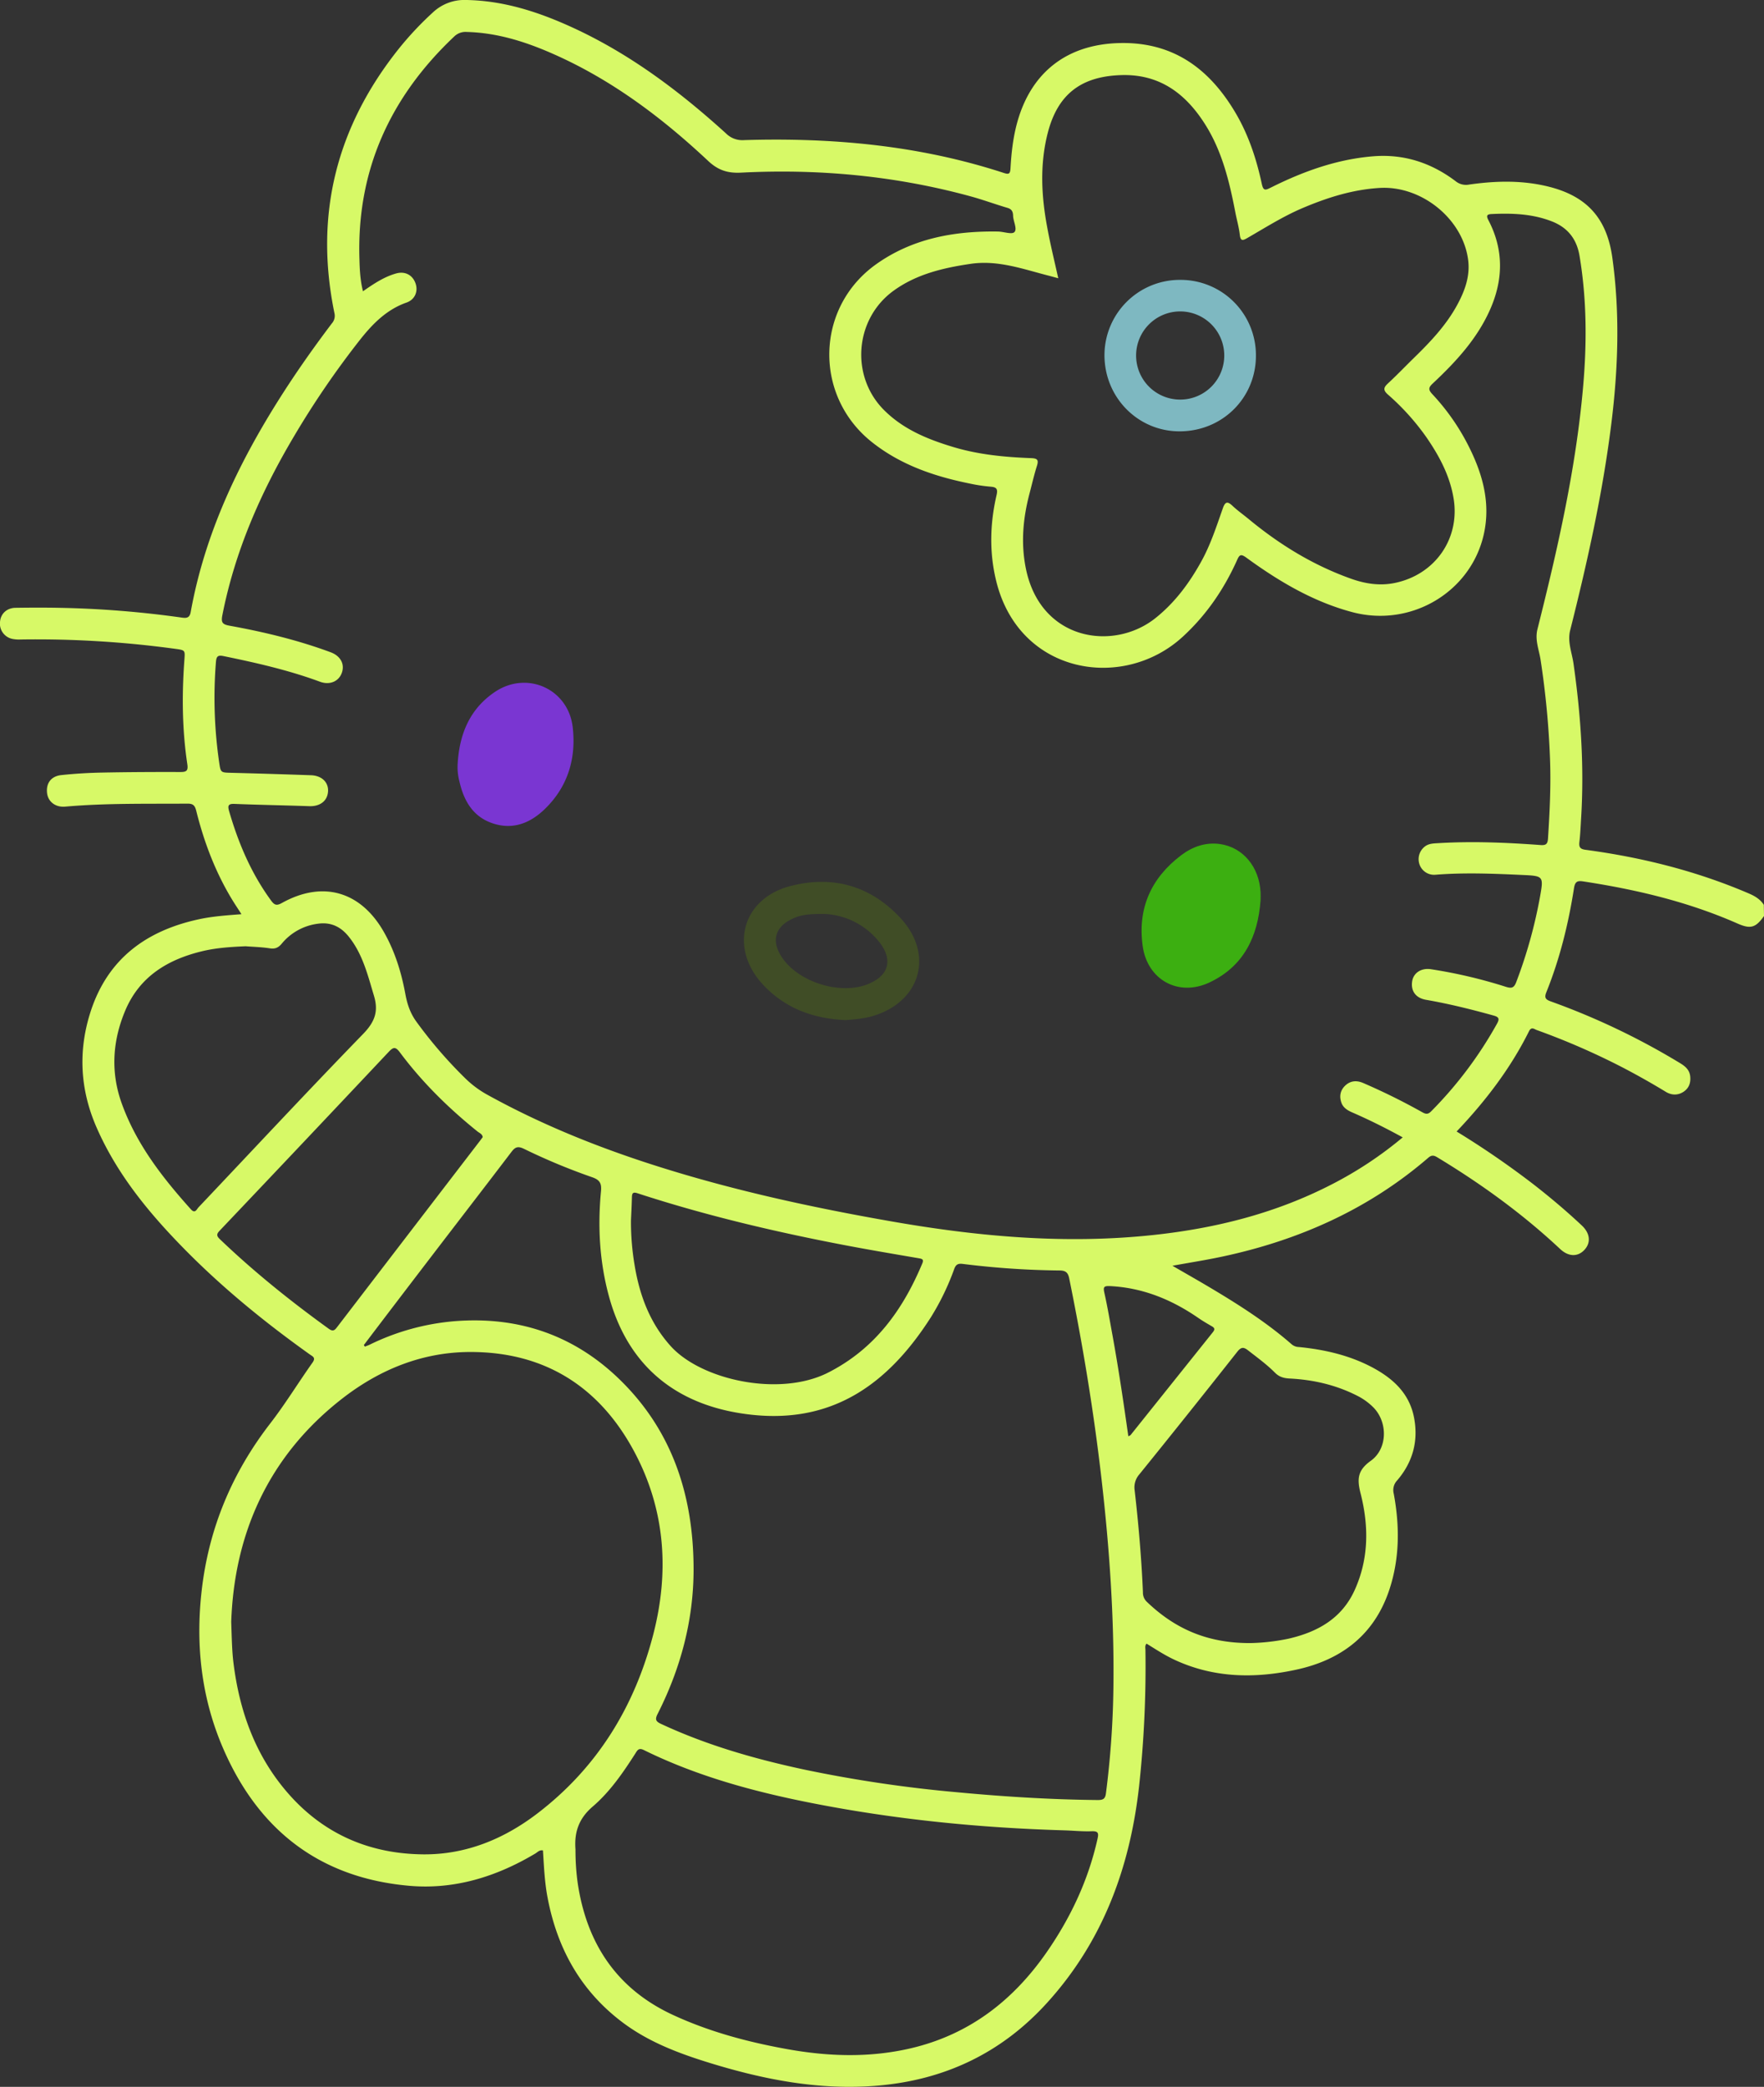 <?xml version="1.0" standalone="no"?>
<svg xmlns:xlink="http://www.w3.org/1999/xlink" id="Layer_1" data-name="Layer 1" xmlns="http://www.w3.org/2000/svg" viewBox="0 0 1117.01 1321.11"><rect x="0" y="0" width="1117.01" height="1321.11" fill="#333333" stroke="none"/><title>2</title><path d="M1324.89,682c-5.21,7.41-8.47,8.43-16.82,4.74-31.25-13.77-64.12-21.52-97.73-26.65-3.48-.53-5.08,0-5.75,4.22-3.52,22.52-8.95,44.6-17.47,65.81-1.4,3.48-.75,4.69,2.74,5.94a451.75,451.75,0,0,1,81.27,38.71c3.38,2,6.45,4.2,7,8.5.5,4.13-.64,7.66-4.19,10s-7.57,2.28-11.29,0q-13.42-8.16-27.36-15.42A451.44,451.44,0,0,0,1181,754.2c-1.56-.57-3.39-2.32-4.9.72-11.73,23.59-27.57,44.26-45.86,63.5a555.25,555.25,0,0,1,48.57,33.36c10.64,8.28,21,17,30.78,26.2,5.22,4.92,5.79,10.86,1.59,15.37s-10.06,4.45-15.41-.57c-23.66-22.16-49.75-41.06-77.44-57.82-2.12-1.28-3.6-2-6,.06-37.9,32.69-82.11,52.32-130.73,62.65-10.14,2.16-20.4,3.76-31.31,5.74,8.63,5,16.82,9.63,24.88,14.45,17.73,10.58,35.1,21.7,50.69,35.33a7.14,7.14,0,0,0,4.47,1.66c16.32,1.62,32.15,5.23,46.71,13,12.74,6.83,23,16.06,26.11,31,3.13,15.09-.53,28.76-10.53,40.43a8.92,8.92,0,0,0-2.18,8.44c3.78,20.4,3.8,40.74-2.74,60.62-9.44,28.64-30.33,44.58-59,50.78-26.37,5.71-52.49,5.33-77.54-6.48-6-2.83-11.52-6.47-17.24-10-1.18,1.31-.74,2.7-.72,3.91a704.9,704.9,0,0,1-4,86.19c-5.76,51.72-23,98.53-58.49,137.5-28.85,31.7-64.89,48.74-107.6,52.25-36.45,3-71.46-3.83-106-14.48-19.74-6.09-39-13.37-55.63-26.07-26.17-19.93-40.84-46.68-46.88-78.61-1.86-9.82-2.28-19.78-2.91-29.78-2.24-.46-3.47,1.18-4.91,2-24.77,14.77-51.46,23-80.35,20.33-56.51-5.15-95.06-35.56-117.29-87-13.73-31.79-17.48-65.23-13.58-99.61,4.47-39.48,19.16-74.63,43.46-106.06,9.54-12.35,17.72-25.76,26.76-38.51,2.24-3.15.08-3.87-1.74-5.16-28.37-20.23-55.34-42.18-79.76-67.07-22.24-22.67-42.26-47-55.18-76.45-10.54-24-11.88-48.57-3.86-73.45C276.1,709,300.62,691.16,334.11,684c8.61-1.84,17.37-2.43,26.67-3.15-2.25-3.51-4.36-6.62-6.29-9.84-10.44-17.36-17.5-36.12-22.37-55.7-.86-3.45-2.13-4.48-5.62-4.45-25.79.19-51.59-.37-77.33,1.9-6.16.54-10.83-3.09-11.48-8.55-.74-6.17,2.47-10.72,9-11.42,8.58-.91,17.24-1.42,25.88-1.59,16.47-.33,32.95-.4,49.43-.35,3.83,0,5.14-.63,4.49-5-3.28-21.81-3.49-43.75-1.87-65.71.47-6.47.62-6.39-5.78-7.28a649,649,0,0,0-98-5.91,21.07,21.07,0,0,1-5-.35,9.87,9.87,0,0,1-7.93-11c.45-5,4.3-8.63,9.79-8.71,9.13-.13,18.27-.17,27.41,0a640.57,640.57,0,0,1,78,6.21c3,.43,4.88.12,5.53-3.53,8.91-49.37,29.95-93.7,56.58-135.69,10.25-16.17,21.28-31.8,32.82-47.06a7.2,7.2,0,0,0,1.64-6.36c-12.93-62.42,1.29-118.26,41-167.83a204.1,204.1,0,0,1,21.18-22.53,29,29,0,0,1,20.83-8c24.27.33,46.73,7.73,68.43,17.76,36,16.64,67.28,40.21,96.48,66.71A14.57,14.57,0,0,0,679,190.81c55.85-1.69,110.92,3.29,164.37,20.74,3.29,1.08,4.17.78,4.38-2.9.57-10.12,1.71-20.17,4.53-30,9-31.21,31.61-48.34,64-49.26,33.91-1,57,15.77,73.59,43.54,8.44,14.1,13.58,29.56,17,45.53,1,4.64,2.28,4.13,5.74,2.4,20.33-10.16,41.43-17.81,64.34-19.77,19.72-1.69,37.11,4,52.66,15.72a10.38,10.38,0,0,0,8.64,2.13c17.07-2.43,34.16-2.83,51,1.52,24,6.2,36.22,20.33,39.61,44.85,4.88,35.2,3.7,70.31-.7,105.44-5.51,44.08-15.17,87.33-26,130.35-1.83,7.27,1.1,14.12,2.1,21.09,4.64,32.52,6.85,65.14,4.82,98-.31,5-.5,10-1.08,14.91-.4,3.36.49,4.57,4,5,35.54,4.77,70.06,13.39,103.11,27.55,3.9,1.67,7.35,3.65,9.67,7.28ZM437.72,286.51c6.83-4.75,13.33-9.12,20.94-11.27,5.69-1.61,10.49.95,12.35,6.28,1.75,5-.35,10.26-5.72,12.14-12.7,4.44-21.65,13.67-29.56,23.7a560.26,560.26,0,0,0-41.92,61.37C372.9,414,356.64,451.11,348.68,491.58c-.9,4.58,0,5.82,4.55,6.64,21.76,3.94,43.24,9.11,64,16.8,6.42,2.38,9.15,7.7,7,13.3-2,5.27-7.66,7.61-13.71,5.38-19.86-7.34-40.42-12-61.1-16.24-3.55-.73-4.52.11-4.8,3.75a283.27,283.27,0,0,0,2,63.22c1,6.85.91,6.74,7.8,6.92q25.18.64,50.37,1.53c6.92.24,11.23,4.54,10.81,10.36-.44,6-5.15,9.47-11.91,9.23-15.79-.55-31.6-.81-47.39-1.44-4-.16-4.31,1.25-3.35,4.56,5.87,20.27,14,39.42,26.56,56.59,2.19,3,3.57,3.41,6.92,1.55,25.79-14.32,49.8-7.42,64.47,18.29,7,12.27,11.13,25.59,13.66,39.39,1.17,6.32,3.06,12.05,6.89,17.35A281.86,281.86,0,0,0,502.75,785a64.2,64.2,0,0,0,14,10.3c35.51,19.61,73,34.44,111.65,46.45C675,856.25,722.53,866.56,770.51,875c55.91,9.89,112,15.06,168.82,8.82,39.16-4.29,76.8-13.83,112-32a241.7,241.7,0,0,0,44.78-29.68c-10.76-5.9-21.29-11.16-32.09-15.85-3-1.32-5.66-3-6.76-6.18-1.34-3.91-.76-7.59,2.28-10.59,3.38-3.32,7.37-3.59,11.53-1.81a404.6,404.6,0,0,1,37.52,18.56c2.21,1.22,3.59,1.36,5.51-.59A253.16,253.16,0,0,0,1155.91,750c1.79-3.24.71-4.16-2.3-5-14.09-3.91-28.27-7.44-42.7-9.94-6.46-1.12-9.7-5.46-8.84-11.57.76-5.4,5.65-8.72,11.87-7.81a312.16,312.16,0,0,1,47.51,11.15c3.53,1.09,5.13.78,6.55-3a303,303,0,0,0,15-53.7c2.44-13.63,2.34-13.49-11.77-14.14-18.12-.83-36.23-1.56-54.36-.11a9.78,9.78,0,0,1-10.41-7.53,10.08,10.08,0,0,1,4.79-11.08c2.26-1.2,4.77-1.24,7.28-1.39,21.64-1.29,43.24-.4,64.81,1.19,3.44.25,4.54-.57,4.77-4.13,1.09-16.94,1.94-33.86,1.26-50.86a546.13,546.13,0,0,0-6-62.54c-1-6.28-3.64-12.3-1.94-19.09,12.7-50.49,24.3-101.2,28.89-153.23,2.45-27.79,2.38-55.47-2.23-83.08-1.81-10.88-7.62-18.1-17.84-22-12.25-4.71-25-5.14-37.85-4.53-3.09.15-3.47,1.14-2,3.92,9.85,18.88,9.43,38,.77,57.16-8.25,18.29-21.6,32.65-36,46.15-3,2.77-2.77,4.16-.19,6.92a140.53,140.53,0,0,1,23,33.05c8.78,17.48,13.88,35.75,9.51,55.41-8.18,36.77-46.2,59.31-83.35,49.4-24.8-6.61-46.5-19.52-67-34.45-3.61-2.63-4.44-1.85-6,1.71-8.29,18.39-19.45,34.71-34.45,48.44-37.59,34.39-103.51,23.87-118-35.44-4.44-18.13-3.94-36.3.24-54.37.87-3.77.08-5-3.76-5.3a103.36,103.36,0,0,1-13.3-2C799.45,403.67,778.18,396.43,760,382c-37-29.35-35.8-85.23,2.65-112.59,23-16.37,49.48-21.15,77.17-20.72,3.59.06,8.74,2,10.38.37,2-2-.7-6.77-.8-10.38-.08-2.68-.92-4.23-3.65-5-7.8-2.31-15.46-5.13-23.3-7.28-47.58-13-96.09-17.51-145.24-15-8.55.45-14.64-1.5-21-7.5-28.91-27.09-60.34-50.79-96.77-67.08-17.84-8-36.28-14-56.11-14.48a10.16,10.16,0,0,0-7.71,2.77c-40.66,38.33-62,84.9-60.13,141.31C435.66,273,436,279.61,437.72,286.51Zm.55,667.1.65,1c1-.41,2.07-.76,3.06-1.24a150.35,150.35,0,0,1,54.47-14.92c39.85-3,74.7,8.85,103.42,36.59,34,32.82,47.18,74.39,47.2,120.57,0,32.27-8.22,62.81-22.8,91.57-1.93,3.81-.8,4.87,2.47,6.39,29.11,13.53,59.74,22.24,91,28.91a832.43,832.43,0,0,0,96.11,14.23c29.66,2.78,59.36,4.65,89.15,4.93,3.16,0,4.71-.57,5.17-4.11a577.82,577.82,0,0,0,4.75-67.65c.54-44-2.51-87.76-7.53-131.43-4.9-42.63-11.87-84.91-20.44-126.94-.74-3.66-2.09-5.08-6.14-5.11a535,535,0,0,1-61.18-4.14c-3-.37-4.4.2-5.5,3.16a159.94,159.94,0,0,1-14.71,30.47c-26.3,41.21-60.93,67.32-112.86,61.92-46.06-4.79-78.58-29-91.12-75.2-5.91-21.77-7.13-43.94-5-66.3.46-4.89-.59-7.22-5.59-8.94a389.18,389.18,0,0,1-43.23-18c-4-1.91-5.65-1-8,2.13C514.49,854,497.17,876.41,480,898.87Q459.07,926.2,438.27,953.61ZM878,278.27c-2.7-.73-4.46-1.23-6.22-1.68-16.19-4.14-32-10-49.34-7.44s-34.34,6.52-48.88,17.12c-24.5,17.87-27.31,54-5.92,75.41,12.26,12.28,27.74,18.59,44,23.46,16.06,4.82,32.6,6.37,49.24,7,4,.15,4.79,1.2,3.6,4.94-1.8,5.7-3.12,11.54-4.65,17.33-4.13,15.62-5.59,31.35-2.39,47.39,9.16,46,55.52,52.82,82.1,31.61,12.35-9.85,21.44-22.16,29-35.82,5.92-10.68,9.64-22.25,13.66-33.68,1.54-4.37,3-4.53,6.17-1.54s7,5.67,10.43,8.53c19.4,16,40.57,29,64.33,37.48,9,3.24,18.24,4.76,27.91,2.79,25.54-5.23,41.48-28,37.3-53.48-2.37-14.47-9.11-27-17.29-38.86a151.65,151.65,0,0,0-24.37-27c-3.06-2.72-2.72-4.42.09-7,5.63-5.18,10.92-10.74,16.4-16.09,10.52-10.25,20.61-20.87,27.63-33.93,4.71-8.76,8.06-18,6.74-28.17-3.36-26-29.49-47.06-55.9-45.56-17.2,1-33.25,6.1-48.94,12.75-12.29,5.22-23.53,12.36-35.06,19-2.84,1.63-4.21,2-4.68-2.05-.55-4.77-1.91-9.44-2.82-14.17-3.76-19.51-8.38-38.77-19.16-55.8-12.3-19.44-28.77-31.91-53.15-31.15-25.45.79-40.3,12.18-46.56,36.89-5,19.72-4,39.61-.28,59.4C872.9,256.48,875.48,266.94,878,278.27ZM354.3,1128.84c.37,11.17.5,18.65,1.43,26.1,3.7,29.66,13.29,57,32.62,80.17,22.69,27.22,52.37,40.58,87.44,40.92,27,.26,51.14-9.65,72.42-25.93,37.79-28.89,61.4-67.34,73.26-113,10.36-39.89,7.74-79.07-11.86-115.82-22.07-41.38-57-63.42-104.22-63.27-29.89.09-56.72,10.92-80.24,29.05C377.6,1023.76,356.2,1073.44,354.3,1128.84Zm218,145.5a150.56,150.56,0,0,0,1.4,19.9c5.7,38.23,24.73,67,60.31,83.44,23,10.65,47.43,17.18,72.36,21.66,25.91,4.66,51.86,5.53,77.74-.42,37.24-8.57,65.31-30.24,86.73-61.2,15.09-21.82,26.2-45.44,32-71.45.79-3.53.63-5-3.65-4.87-5.8.22-11.62-.4-17.44-.57-54-1.58-107.5-6.93-160.47-17.4-36.42-7.2-72.15-16.92-105.66-33.41-3.11-1.53-4-.16-5.32,2-7.83,12.22-16.11,24.34-27.1,33.75-8.85,7.58-11.75,16.28-10.91,27.12A14.83,14.83,0,0,1,572.26,1274.34ZM999.8,1142.28a130.51,130.51,0,0,0,24-2.78c18.31-4.21,33.62-12.68,41.82-30.6,9.13-20,9.06-40.89,3.79-61.48-2.4-9.38-1.62-14.73,6.51-20.55,10.65-7.62,10.82-24.34,1.71-33.69a39.15,39.15,0,0,0-10.47-7.55c-13.41-6.81-27.75-10.08-42.67-10.83-3.68-.19-6.64-1-9.32-3.75-5.17-5.19-11.12-9.5-16.88-14-2.94-2.3-4.51-2.28-7,.89q-30.76,39-62,77.59a12.41,12.41,0,0,0-2.92,10c2.45,21.48,4.33,43,5.24,64.62a7.94,7.94,0,0,0,2.29,5.83C951.37,1132.81,971.9,1142.43,999.8,1142.28ZM363.43,701.15c-9.54.41-18.34,1-26.94,3-22.13,5.21-40.23,16-49.38,37.9-7.95,19-9.27,38.62-2.23,58.35,9.25,25.9,25.75,47.08,43.83,67.23,2.73,3.05,3.66.08,4.9-1.23,34.65-36.59,69-73.49,104.1-109.62,7.35-7.56,10-14.14,7-24.2-4-13.26-7.19-26.67-16.15-37.71-5-6.13-11.19-9.11-19.27-8a35.43,35.43,0,0,0-23,12.63c-2.16,2.59-4.24,3.5-7.67,2.94C373.37,701.64,368,701.52,363.43,701.15Zm244,173.28a162.84,162.84,0,0,0,2.17,27.82c3.09,19.37,9.57,37.15,23,52.06,19.45,21.52,69.08,32.39,99.84,16.66,29.41-15,47.15-39.56,59.47-69.05,1.13-2.7-.29-2.91-2.42-3.28-15.71-2.7-31.43-5.34-47.09-8.34-44.21-8.46-88-18.81-130.8-32.77-2.91-.95-3.49-.07-3.58,2.45C607.91,864.8,607.66,869.61,607.44,874.43ZM513.55,822c-.25-2-2-2.57-3.24-3.54-18.36-14.77-35.07-31.17-49.17-50.08-2.84-3.81-4.22-3.47-7.18-.31Q400.62,824.73,347,881.18c-2.08,2.19-2.09,3.32.16,5.46,21.56,20.63,44.76,39.24,68.94,56.69,2.89,2.08,3.94.62,5.44-1.34q44.94-58.62,89.91-117.2C512.19,823.87,512.85,822.92,513.55,822Zm408.81,189.37c.91-.49,1.28-.58,1.46-.81q26-32.49,52-65c1.37-1.71,1.41-2.7-.54-3.82-2.88-1.65-5.76-3.34-8.49-5.21C950,924.92,931.69,917.37,911,916.3c-4.26-.22-4.61.58-3.78,4.36,2,8.91,3.49,17.91,5.14,26.88C916.18,968.6,919.32,989.78,922.36,1011.33Z" transform="translate(-207.88 -102.11)" style="fill:#d7f967"/><path d="M1006.11,672c-1.67,23-10.66,41.86-32.38,52.07-19.65,9.24-39.31-1.62-42.28-23.08-3.3-23.77,5.3-43,24.32-57.42,7.18-5.45,15.57-8.44,24.75-7.11,14.54,2.11,24.78,14.55,25.58,30.56C1006.19,668.65,1006.11,670.31,1006.11,672Z" transform="translate(-207.88 -102.11)" style="fill:#3caf11"/><path d="M497.67,585.89c1.05-18.82,7.53-35,23.76-45.85,20.29-13.51,46.34-1.74,49.11,22.47,2.24,19.54-2.94,37.27-17.29,51.4-9.18,9.05-20.17,13.72-33.1,9.52-12.71-4.12-18.57-14.31-21.35-26.61A35.38,35.38,0,0,1,497.67,585.89Z" transform="translate(-207.88 -102.11)" style="fill:#7a36d2"/><path d="M743.23,747.89c-20.39-.93-38.07-7.39-52.07-22.3-21.8-23.23-13.45-54.67,17.3-62.58,27-6.94,51-.06,69.92,20.61,21.12,23.13,12.22,52.76-17.78,61.68C754.81,747,748.86,747.5,743.23,747.89Zm-13.6-67.21c-10.88,0-15,.75-20,3.09-10.92,5.07-13.43,13.87-6.87,24,10.32,16,36.95,24.43,54.62,17.39,13.16-5.25,16.17-15.16,7.5-26.38A46.92,46.92,0,0,0,729.63,680.68Z" transform="translate(-207.88 -102.11)" style="fill:#404d26"/><path d="M955.42,279.29a47.67,47.67,0,0,1,47.74,48c0,26.8-21.33,47.91-48.38,47.88-26.39,0-47.53-21.5-47.52-48.26A47.73,47.73,0,0,1,955.42,279.29Zm27.69,47.79a27.91,27.91,0,1,0-27.74,28A27.89,27.89,0,0,0,983.11,327.08Z" transform="translate(-207.88 -102.11)" style="fill:#7eb8c1"/></svg>
